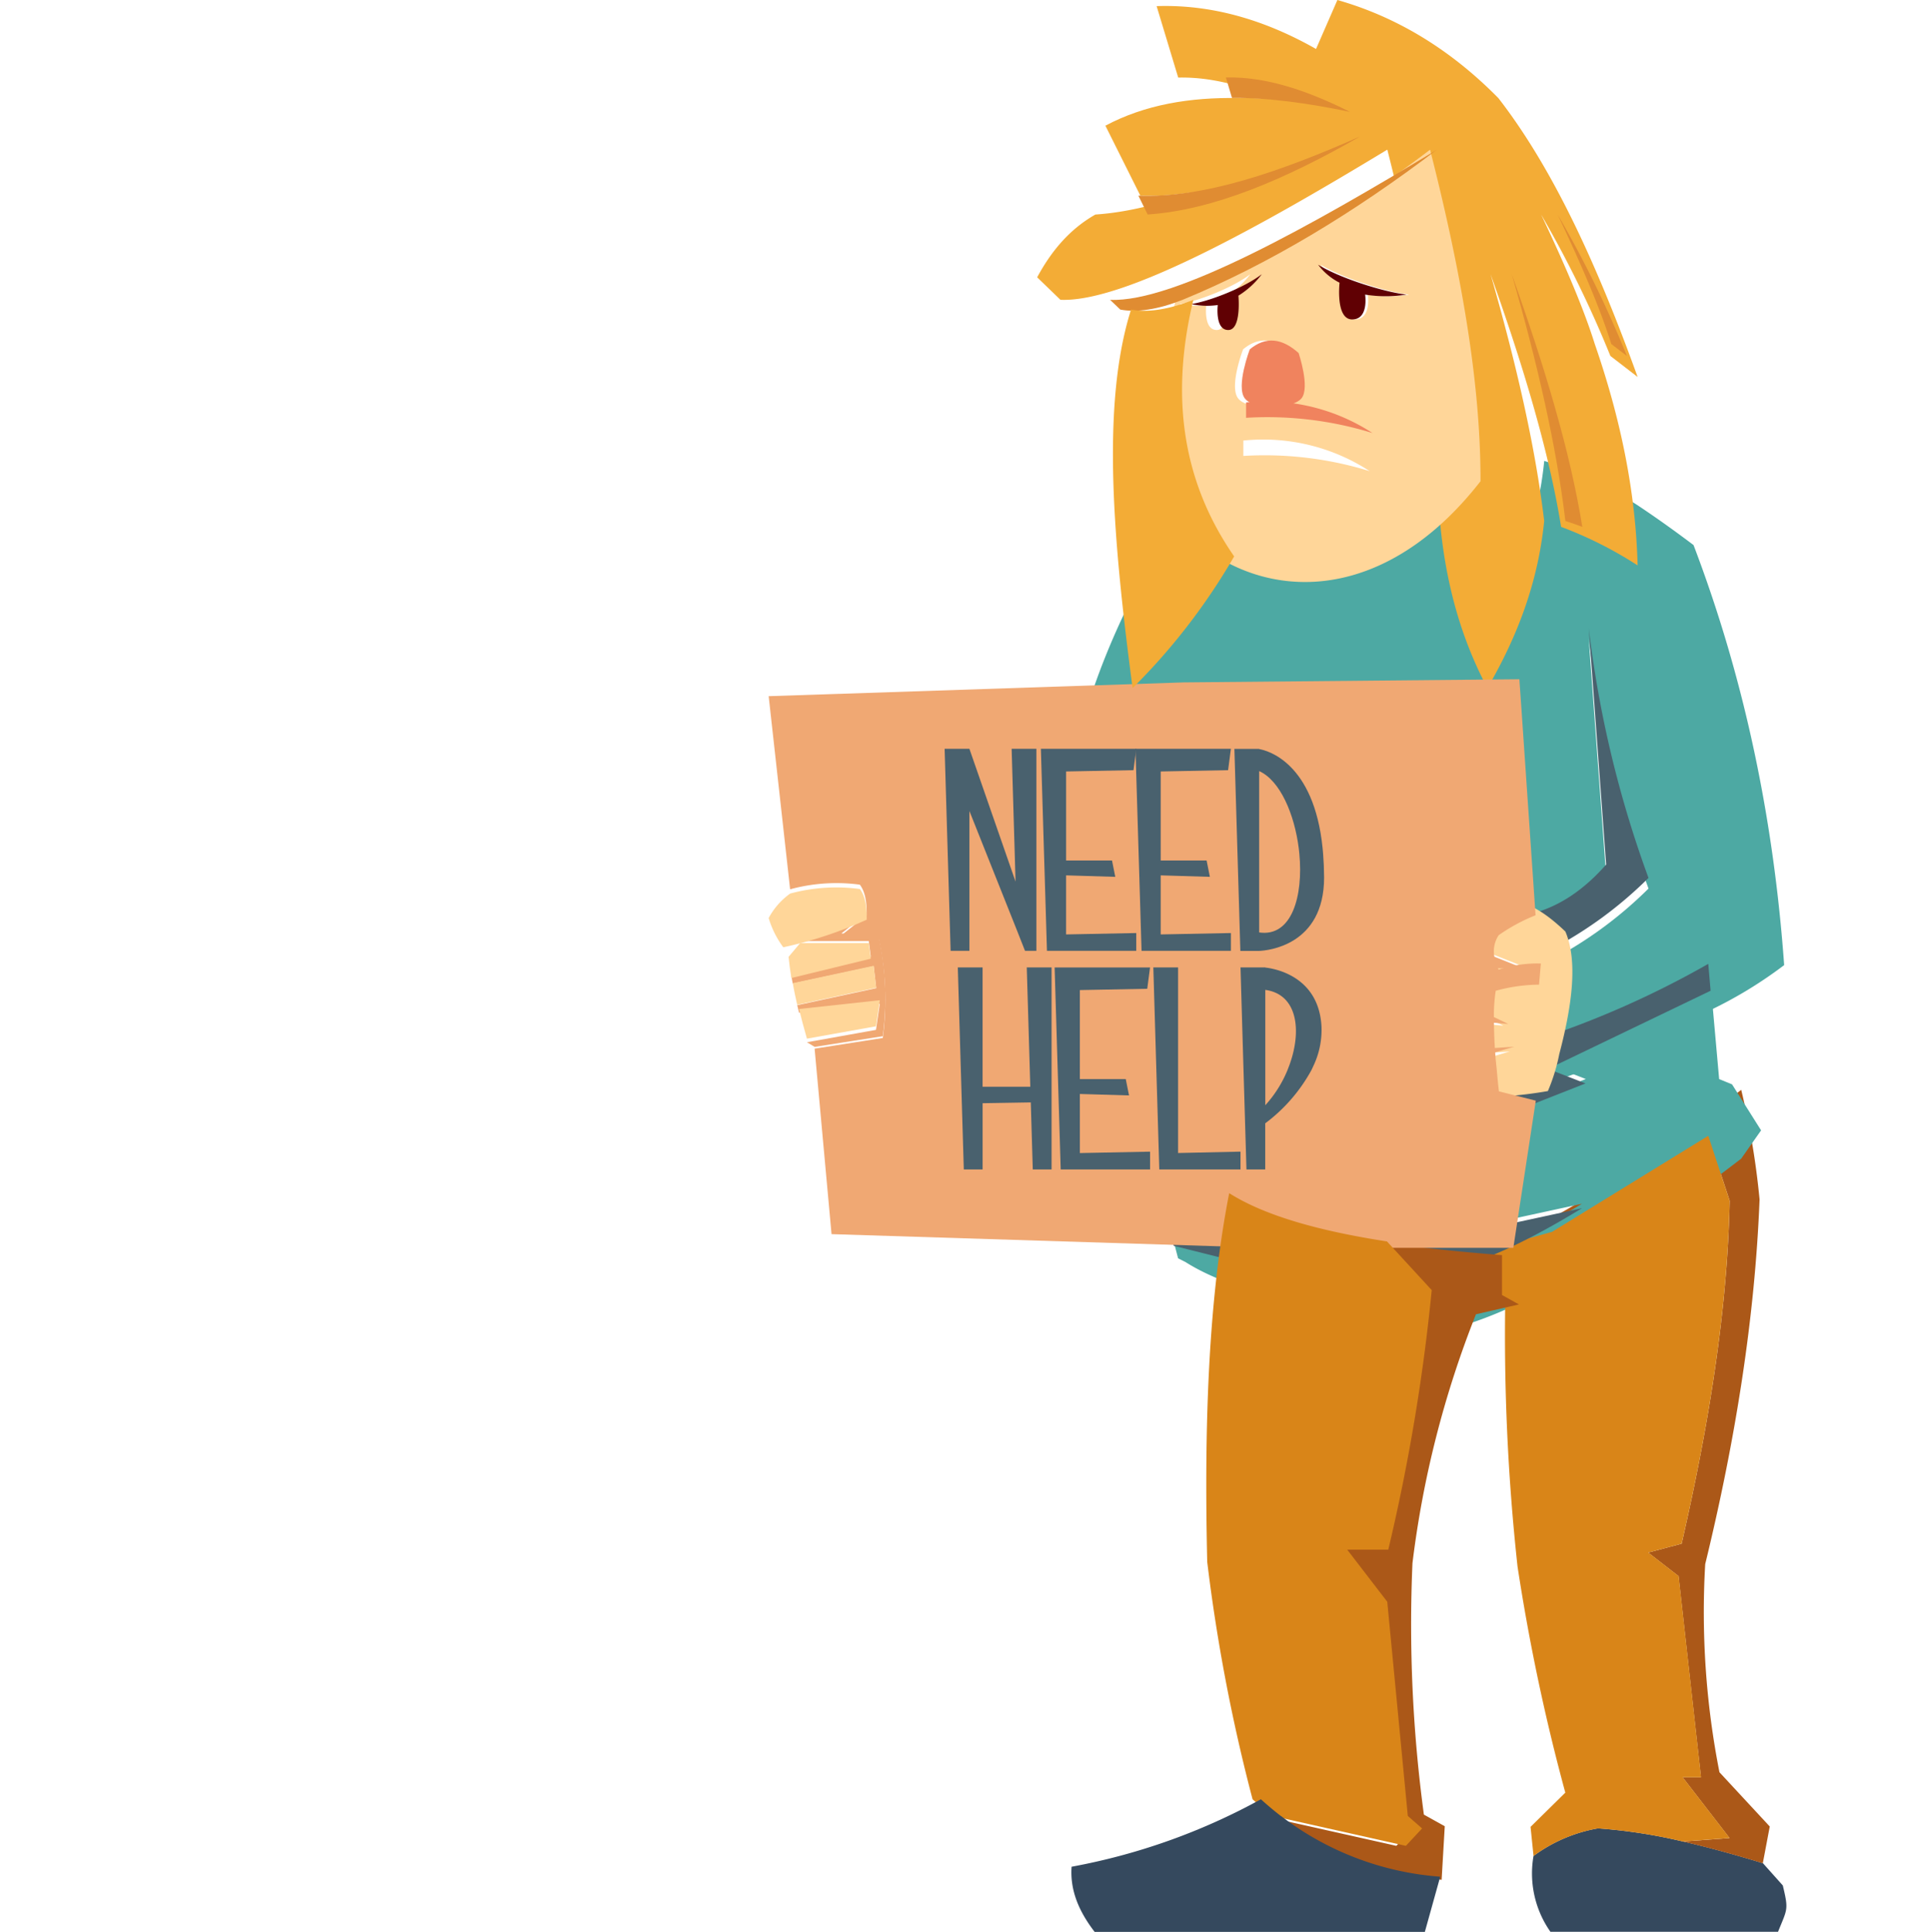 <svg xmlns="http://www.w3.org/2000/svg" width="400" height="400.142" viewBox="0 0 400 400.142">
  <g id="Group_3" data-name="Group 3" transform="translate(-3548 -1488.858)">
    <g id="Rectangle_153" data-name="Rectangle 153" transform="translate(3548 1489)" fill="#fff" stroke="#707070" stroke-width="1" opacity="0">
      <rect width="400" height="400" stroke="none"/>
      <rect x="0.5" y="0.5" width="399" height="399" fill="none"/>
    </g>
    <g id="Слой_1" data-name="Слой 1" transform="translate(3707.226 1488.858)">
      <path id="Path_1" data-name="Path 1" d="M423.4,878.288c1.215,5.119.96,4.773-.994,9.6H375.264a21.024,21.024,0,0,1-3.506-15.713,31.538,31.538,0,0,1,13.35-5.72,109.7,109.7,0,0,1,17.557,2.713c5.321,1.215,10.887,2.757,16.606,4.5Z" transform="translate(-213.32 -487.766)" fill="#35495e"/>
      <path id="Path_2" data-name="Path 2" d="M395.848,689.283l10.421,11.237-1.441,7.612c-5.72-1.743-11.286-3.285-16.607-4.5l9.72-.72-9.72-12.582h3.8l-4.649-41.675-6.291-4.87,6.935-1.844c5.672-24.689,9.5-48.581,9.946-71.032l-4.428-13.447-32.373,19.891L343.69,582.2c16.237-5.22,35.826-18.3,56.668-34.26a163.733,163.733,0,0,1,3.8,22.7c-.96,24.463-4.97,49.723-11.261,75.536A171.241,171.241,0,0,0,395.848,689.283Z" transform="translate(-198.894 -322.21)" fill="#ab5818"/>
      <path id="Path_3" data-name="Path 3" d="M332.544,493.909l6.013,9.523-4.125,5.868c-20.837,15.963-40.426,29.04-56.668,34.26-9.124-.72-17.826-1.614-25.76-2.857-13.725-2.113-25.164-5.225-32.694-10l-1.518-.768-.922-3.506,18.374,4.6a223.232,223.232,0,0,0,37.247.792c9.1-2.137,18.849-7.011,28.944-13.178l-21.279,4.615a78.486,78.486,0,0,1,4.322-23.469l17.769-6.987-7.756-3.011,33.664-16.184,1.714,19.209Z" transform="translate(-132.978 -269.312)" fill="#4da9a3"/>
      <path id="Path_4" data-name="Path 4" d="M304.879,233.2c10.642,27.926,16.607,56.989,18.772,87a88.737,88.737,0,0,1-15.718,9.528,189.981,189.981,0,0,1-35.878,15.848c2.761-10.44,3.808-19.416,1.268-25.385a83.973,83.973,0,0,0,22.23-15.848,227.71,227.71,0,0,1-12.38-51.75l3.6,48.984c-4.2,4.774-8.822,8.082-13.97,9.749-4.106-1.743-7.636-3.8-9.946-6.565l5.071-8.9-10.143,5.537-3.842-27.1-4.97-1.042-.423-6.041L179,267.832c4.572-15.243,12.006-29.515,20.612-43.389,15.113,7.881,35.4,4.75,52.288-16.933.4,17.456,4.178,31.379,10.291,42.866,6.118-10.493,10.493-21.807,11.761-34.611,1.167.375,2.339.768,3.506,1.22a82.074,82.074,0,0,1,15.848,7.981Q298.881,228.669,304.879,233.2Z" transform="translate(-113.294 -120.304)" fill="#4da9a3"/>
      <path id="Path_5" data-name="Path 5" d="M393.549,567.76l4.428,13.447c-.447,22.451-4.274,46.343-9.946,71.032l-6.911,1.844,6.291,4.87,4.649,41.675h-3.8l9.72,12.582-9.72.72a109.688,109.688,0,0,0-17.557-2.713,31.536,31.536,0,0,0-13.351,5.72l-.62-6.041,7.2-7.088a420.489,420.489,0,0,1-9.9-46.866,442.2,442.2,0,0,1-2.536-55.227l-4.274.961-3.506-1.921V592.5l17.476-4.846Z" transform="translate(-198.91 -332.512)" fill="#d98518"/>
      <path id="Path_6" data-name="Path 6" d="M326.707,462l.48,5.571-33.664,16.184,7.756,3.011-17.769,6.987a79.993,79.993,0,0,0-4.322,23.469l21.356-4.61c-10.085,6.166-19.843,11.045-28.944,13.178A223.245,223.245,0,0,1,234.353,525l-18.374-4.6-.86-3.17h50.948l4.625-30.456a85.871,85.871,0,0,0,17.769-1.244,38.173,38.173,0,0,0,2.368-7.679A191.768,191.768,0,0,0,326.707,462Z" transform="translate(-132.068 -262.364)" fill="#49616e"/>
      <path id="Path_7" data-name="Path 7" d="M282.381,78.072l-5.643-4.351a230.613,230.613,0,0,0-14.349-29.294c4.8,10.119,8.8,19.392,11.117,26.826,5.22,15.07,8.476,30.336,8.875,45.853a82.072,82.072,0,0,0-15.848-7.981c-2.488-15.468-7.809-33.271-14.618-52.346,5.283,18.374,9.273,35.657,11.113,51.121-1.268,12.8-5.643,24.117-11.761,34.61-6.113-11.487-9.893-25.409-10.291-42.866.048-20.933-4.255-44.282-10.445-68.65-25.611,15.516-54.324,31.7-67.713,31.1L158,57.436c2.881-5.345,6.642-9.922,12.059-13,13.629-.922,28.521-7.285,44.037-16.184l-1.172-5.076c-8.678-4.351-17.288-7.309-25.707-7.107l-4.471-14.8C194.008.893,205,4.029,215.767,10.143L220.19,0q18.537,5.283,33.343,20.314C265.145,35.283,274.27,55.621,282.381,78.072Z" transform="translate(-102.379)" fill="#f3ac36"/>
      <path id="Path_8" data-name="Path 8" d="M358.918,301.38a227.492,227.492,0,0,0,12.38,51.74,83.974,83.974,0,0,1-22.23,15.848c-3.362-3.232-6.834-5.691-10.464-6.339a46.5,46.5,0,0,0-10.94,2.214L324.73,322l4.97,1.042,3.842,27.1,10.143-5.523-5.081,8.918c2.31,2.761,5.84,4.8,9.946,6.565,5.148-1.666,9.768-4.975,13.97-9.749Z" transform="translate(-189.04 -171.282)" fill="#49616e"/>
      <path id="Path_9" data-name="Path 9" d="M389.759,121.81l-3.232-2.464c-2.315-7.434-6.315-16.707-11.117-26.826A230.267,230.267,0,0,1,389.759,121.81Z" transform="translate(-211.975 -48.089)" fill="#e08c32"/>
      <path id="Path_10" data-name="Path 10" d="M368.238,170.591c-1.167-.451-2.339-.845-3.506-1.22-1.839-15.464-5.816-32.747-11.113-51.121C360.43,137.339,365.751,155.108,368.238,170.591Z" transform="translate(-199.691 -61.462)" fill="#e08c32"/>
      <path id="Path_11" data-name="Path 11" d="M331.41,460.182c-1.268.1-9.7.62-9.7.62l-8.476.3c-.149-1.887-.274-3.842-.327-5.691l10.618-1.119,6.517.543-4.6-2.209H312.864a35.151,35.151,0,0,1,.375-5.8,34.7,34.7,0,0,1,8.976-1.268l.8.077,1.066-3.482,9.773.3-8.438-3.366-11.117,1.59-1.244-.547a5.989,5.989,0,0,1,.821-4.8,36.823,36.823,0,0,1,7.636-4.125,46.506,46.506,0,0,1,10.925-2.2c3.631.648,7.083,3.107,10.464,6.339,2.54,5.969,1.494,14.945-1.268,25.385a38.176,38.176,0,0,1-2.358,7.655,85.962,85.962,0,0,1-17.769,1.244l-7.636-1.921c-.173-1.465-.322-3.107-.48-4.8h9S330.243,460.479,331.41,460.182Z" transform="translate(-177.861 -242.4)" fill="#ffd699"/>
      <path id="Path_12" data-name="Path 12" d="M334.043,453.362l-9.773-.3L323.2,456.55l-.8-.077.375-4.375a25.4,25.4,0,0,0-8.731,1.263,9.35,9.35,0,0,1-.821-2.339l1.244.547L325.606,450Z" transform="translate(-177.298 -252.652)" fill="#f0a873"/>
      <path id="Path_13" data-name="Path 13" d="M293.68,626.357l-8.9,2.036a207.739,207.739,0,0,0-13.154,51.567,293.646,293.646,0,0,0,2.368,52.067l4.322,2.4-.648,11.113-3.952-.643a61.693,61.693,0,0,1-32.992-12.582l27.565,6.176,3.362-3.607-2.939-2.584-4.255-44.383-8.3-10.791h8.529a402.083,402.083,0,0,0,9-53.753l-9.273-10.085c7.933,1.244,16.635,2.137,25.76,2.857V624.4Z" transform="translate(-138.265 -356.177)" fill="#ab5818"/>
      <path id="Path_14" data-name="Path 14" d="M330.068,480.4l-6.517-.543-10.6,1.124c-.024-.96-.048-1.892-.048-2.785h12.582Z" transform="translate(-176.864 -268.312)" fill="#f0a873"/>
      <path id="Path_15" data-name="Path 15" d="M331.843,493.93c-1.167.3-9.024,2.685-9.024,2.685h-8.98c-.048-.571-.1-1.172-.149-1.767l8.476-.3S330.575,494.026,331.843,493.93Z" transform="translate(-177.377 -277.133)" fill="#f0a873"/>
      <path id="Path_16" data-name="Path 16" d="M150.794,412.329c.149,1.714.3,3.362.48,4.8l7.636,1.921-4.653,30.485H103.308L13.024,446.7,9.518,408.286l14.124-2.214a60.394,60.394,0,0,0-.8-20.487l-7.756-.8,5.22-4.125c.048-2.564-.274-4.826-1.417-6.344a36.526,36.526,0,0,0-14.445.961L0,335.276l85.962-2.857,69.543-.648.423,6.041,2.934,42.842a36.82,36.82,0,0,0-7.636,4.125,5.989,5.989,0,0,0-.821,4.8,9.351,9.351,0,0,0,.821,2.339,25.4,25.4,0,0,1,8.731-1.268l-.375,4.375a34.7,34.7,0,0,0-8.976,1.268,35.15,35.15,0,0,0-.375,5.8c0,.893.024,1.815.048,2.785.053,1.863.178,3.8.327,5.691C150.674,411.158,150.726,411.758,150.794,412.329Z" transform="translate(0 -191.081)" fill="#f0a873"/>
      <path id="Path_17" data-name="Path 17" d="M249.518,64.56c6.19,24.367,10.493,47.716,10.445,68.674-16.885,21.683-37.175,24.814-52.288,16.933q-1.234-.634-2.4-1.345c-9.922-14.273-13.653-31.551-8.457-53.133C214.859,88.231,232.364,77.589,249.518,64.56Zm-12.9,30.01a26.729,26.729,0,0,0,8.577,0c-4.548-.519-13.749-3.362-18.321-6.19a12.813,12.813,0,0,0,4.447,3.731s-.893,7.607,2.612,7.607S236.614,94.57,236.614,94.57Zm-15.142,21.51c1.863-2.214-.571-9.4-.571-9.4-3.458-3.107-6.839-3.506-10.119-.773,0,0-2.958,7.708-1.023,10.171S219.633,118.293,221.472,116.08Zm-10.642,11.91a73.649,73.649,0,0,1,26.182,3.155,40.386,40.386,0,0,0-26.182-6.339Zm-3.4-33.194a17.716,17.716,0,0,0,4.846-4.452c-3.655,2.833-11.045,5.672-14.69,6.19a15.655,15.655,0,0,0,5.566.2s-.644,5.172,2.166,5.172S207.425,94.8,207.425,94.8Z" transform="translate(-112.507 -33.556)" fill="#ffd699"/>
      <path id="Path_18" data-name="Path 18" d="M249.5,602.5l9.273,10.085a402.091,402.091,0,0,1-9,53.753h-8.51l8.3,10.791,4.255,44.369,2.958,2.584-3.362,3.607-27.6-6.19h-.029c-1.441-1.095-2.781-2.238-4.125-3.458a365.156,365.156,0,0,1-9.393-49.181c-.644-28,.2-54.175,4.553-76.357C224.355,597.273,235.794,600.385,249.5,602.5Z" transform="translate(-121.421 -345.371)" fill="#d98518"/>
      <path id="Path_19" data-name="Path 19" d="M226.659,869.95l-3.184,11.434h-68.4c-3.179-4.125-5.143-8.553-4.774-13.5a130.26,130.26,0,0,0,39.211-13.975c1.345,1.22,2.709,2.363,4.125,3.458h.029A61.6,61.6,0,0,0,226.659,869.95Z" transform="translate(-87.548 -481.243)" fill="#35495e"/>
      <path id="Path_20" data-name="Path 20" d="M280.251,120.35a26.728,26.728,0,0,1-8.577,0s.8,5.148-2.684,5.148-2.612-7.607-2.612-7.607a12.813,12.813,0,0,1-4.447-3.731C266.5,116.993,275.7,119.846,280.251,120.35Z" transform="translate(-148.118 -59.336)" fill="#600003"/>
      <path id="Path_21" data-name="Path 21" d="M215.982,45.14l1.172,5.076c-16.611,7.357-32.473,12.8-45.992,12.28L163.92,48c8.164-4.351,17.529-5.916,27.623-5.72C198.727,42.138,207.107,43.3,215.982,45.14Z" transform="translate(-94.166 -21.968)" fill="#f3ac36"/>
      <path id="Path_22" data-name="Path 22" d="M235.813,64.56c-17.154,13.029-34.659,23.671-52.687,31.1-5.143,2.017-9.446,2.661-12.9,2.017l-2.113-2.017C181.5,96.26,210.2,80.076,235.813,64.56Z" transform="translate(-97.388 -33.556)" fill="#e08c32"/>
      <path id="Path_23" data-name="Path 23" d="M236.739,149.464s2.435,7.2.572,9.4-9.8,2.459-11.713,0,1.023-10.171,1.023-10.171C229.9,145.973,233.282,146.357,236.739,149.464Z" transform="translate(-126.958 -76.339)" fill="#f0835e"/>
      <path id="Path_24" data-name="Path 24" d="M254.712,196.1a73.649,73.649,0,0,0-26.182-3.155v-3.189A40.421,40.421,0,0,1,254.712,196.1Z" transform="translate(-129.632 -106.408)" fill="#f0835e"/>
      <path id="Path_25" data-name="Path 25" d="M225.028,58.82C209.512,67.719,194.62,74.082,180.991,75l-1.921-3.9C192.555,71.623,208.417,66.177,225.028,58.82Z" transform="translate(-102.484 -30.573)" fill="#e08c32"/>
      <path id="Path_26" data-name="Path 26" d="M244.507,40.522c-8.875-1.839-17.255-2.982-24.439-2.881L218.8,33.39C227.228,33.2,235.829,36.171,244.507,40.522Z" transform="translate(-124.089 -17.351)" fill="#e08c32"/>
      <path id="Path_27" data-name="Path 27" d="M215.63,118.25a17.716,17.716,0,0,1-4.846,4.452s.672,7.112-2.113,7.112-2.166-5.172-2.166-5.172a15.767,15.767,0,0,1-5.566-.2C204.595,123.922,211.976,121.083,215.63,118.25Z" transform="translate(-113.475 -61.462)" fill="#600003"/>
      <path id="Path_28" data-name="Path 28" d="M181.356,129.33c-5.2,21.582-1.441,38.861,8.457,53.133a130.459,130.459,0,0,1-21.039,27.277c-3.952-29.962-6.589-58.589-.322-78.393C171.91,131.99,176.213,131.347,181.356,129.33Z" transform="translate(-93.386 -67.221)" fill="#f3ac36"/>
      <path id="Path_29" data-name="Path 29" d="M26.1,438.482a60.394,60.394,0,0,1,.8,20.487l-14.124,2.214-1.59-.961,14.3-2.56.792-5.4-16.731,1.83c-.125-.519-.25-1.018-.375-1.542l16.362-3.53-.523-4.548-16.755,3.6c-.125-.519-.2-1.042-.274-1.566l16.434-4-.423-3.232H6.26c5.076-.9,10.969-3.011,17.288-5.72l-5.22,4.125Z" transform="translate(-3.254 -244.351)" fill="#f0a873"/>
      <path id="Path_30" data-name="Path 30" d="M29.831,472.54l-.792,5.4-14.3,2.56c-.6-2.089-1.148-4.125-1.642-6.142Z" transform="translate(-6.809 -265.371)" fill="#ffd699"/>
      <path id="Path_31" data-name="Path 31" d="M27.165,456.29l.523,4.548-16.362,3.53c-.346-1.518-.672-3.006-.917-4.476Z" transform="translate(-5.411 -256.251)" fill="#ffd699"/>
      <path id="Path_32" data-name="Path 32" d="M25.2,445.47l.423,3.232-16.434,4H9.166c-.25-1.489-.423-2.958-.576-4.375l2.4-2.857Z" transform="translate(-4.465 -250.138)" fill="#ffd699"/>
      <path id="Path_33" data-name="Path 33" d="M18.9,420c1.143,1.518,1.441,3.779,1.417,6.344a84.951,84.951,0,0,1-17.288,5.72A19.492,19.492,0,0,1,0,426.012a14.8,14.8,0,0,1,4.452-5.071A36.526,36.526,0,0,1,18.9,420Z" transform="translate(0 -235.862)" fill="#ffd699"/>
      <path id="Path_34" data-name="Path 34" d="M97.8,356.68l.61,20.65.2,6.853-2.382-6.853-7.175-20.65H83.92l.61,20.65.629,21.188h3.895V369.56l3.093,7.77L98.908,394.3l1.662,4.221h2.358V356.68Z" transform="translate(-47.468 -201.583)" fill="#49616e"/>
      <path id="Path_35" data-name="Path 35" d="M240.439,378.47l-.1-1.129c-1.8-17.956-11.6-20.319-13.144-20.578v-.034H222.06l.61,20.612.034,1.128.591,20.1h3.9c1.7-.077,13.447-1.1,13.447-15.219Q240.621,380.722,240.439,378.47Zm-13.245,16.294V361.321c4.361,1.974,7.3,8.932,8.2,16l.12,1.129c.831,8.755-1.542,17.279-8.318,16.294Z" transform="translate(-125.585 -201.612)" fill="#49616e"/>
      <path id="Path_36" data-name="Path 36" d="M135.095,382.891l10.186.307-.677-3.386h-9.509V361.372l13.96-.269.576-4.423H129.87l.144,4.788.475,15.824.034,1.129.043,1.393.562,18.705h18.5v-3.683l-14.537.288Z" transform="translate(-73.48 -201.583)" fill="#49616e"/>
      <path id="Path_37" data-name="Path 37" d="M180.225,382.891l10.186.307-.677-3.386h-9.509V361.372l13.96-.269.581-4.423H175l.144,4.788.475,15.824.034,1.129.043,1.393.562,18.705h18.508v-3.683l-14.542.288Z" transform="translate(-99.015 -201.583)" fill="#49616e"/>
      <path id="Path_38" data-name="Path 38" d="M141.655,487.021l10.186.3-.677-3.386h-9.509V465.5l13.96-.269.581-4.418H136.43l.144,4.788.475,15.824.034,1.129.043,1.388.562,18.71H156.2v-3.683l-14.542.288Z" transform="translate(-77.192 -260.434)" fill="#49616e"/>
      <path id="Path_39" data-name="Path 39" d="M104.507,460.81l.61,20.612.034,1.129.086,2.973H95.354V460.81H90.22l.61,20.612.034,1.129.6,20.1h3.895V488.932l9.979-.163.413,13.879h3.895V460.81Z" transform="translate(-51.04 -260.434)" fill="#49616e"/>
      <path id="Path_40" data-name="Path 40" d="M188.489,499.248V460.81H183.36l.591,20.083.034,1.129.61,20.626h16.823v-3.683Z" transform="translate(-103.677 -260.434)" fill="#49616e"/>
      <path id="Path_41" data-name="Path 41" d="M229.914,460.839v-.029H224.78l.586,20.083.034,1.129.61,20.626H229.9V493.1a34.225,34.225,0,0,0,9.6-11.079l.523-1.129a17.289,17.289,0,0,0,1.527-7.9C240.969,462.524,231.7,461.031,229.914,460.839Zm4.615,21.193a24.809,24.809,0,0,1-4.615,7.324V465.464c6.642.908,7.588,8.332,5.047,15.43Z" transform="translate(-127.037 -260.434)" fill="#49616e"/>
    </g>
  </g>
</svg>
